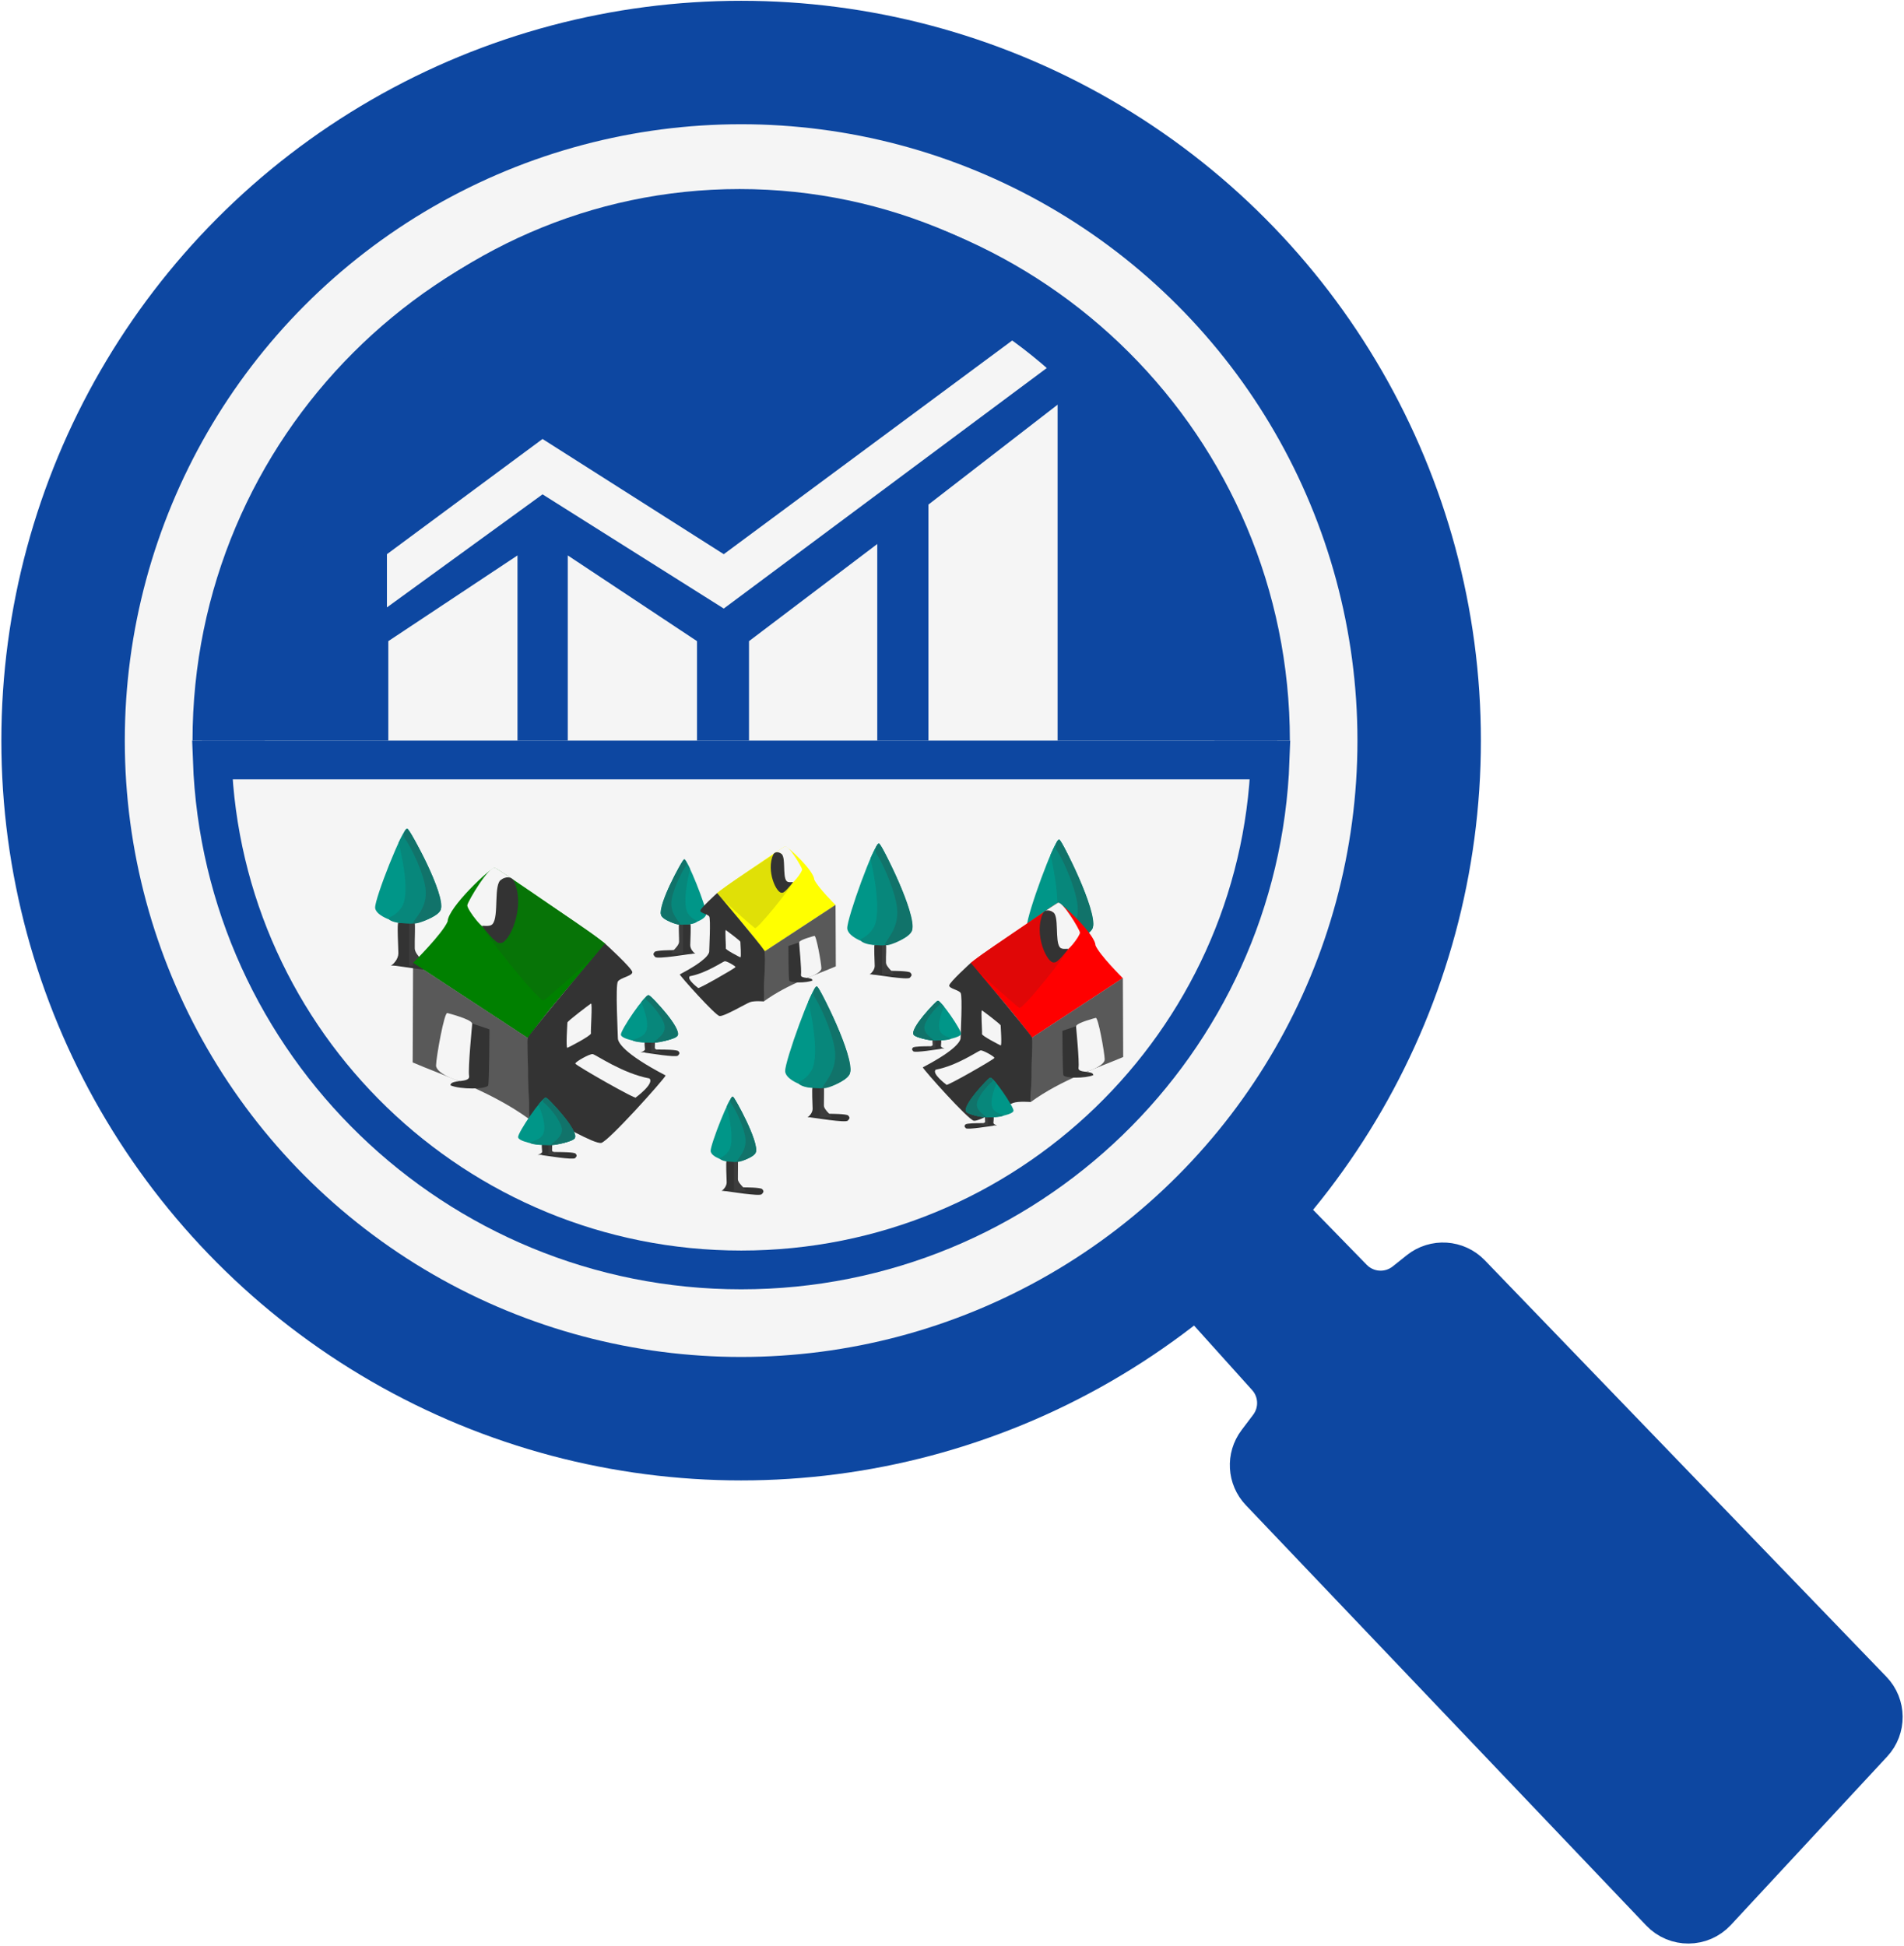 <svg width="363" height="371" viewBox="0 0 363 371" fill="none" xmlns="http://www.w3.org/2000/svg">
<path d="M257.927 243.704L241.519 226.873L224.327 243.498L241.465 262.538C243.831 265.167 244 269.105 241.868 271.927L239.653 274.859C237.473 277.744 237.704 281.783 240.198 284.402L316.53 364.536C319.465 367.618 324.392 367.586 327.287 364.467L357.081 332.365C359.747 329.493 359.704 325.039 356.984 322.218L280.425 242.825C277.781 240.083 273.485 239.802 270.507 242.177L267.817 244.323C264.851 246.688 260.575 246.421 257.927 243.704Z" fill="#0D47A1" stroke="#0D47A1" stroke-width="7.383"/>
<ellipse cx="141.296" cy="141.188" rx="129.271" ry="129.271" fill="#F5F5F5" stroke="#0D47A1" stroke-width="23.535"/>
<path d="M242.152 144.886C240.208 198.905 195.804 242.101 141.311 242.101C86.817 242.101 42.412 198.905 40.468 144.886L141.311 144.887L242.152 144.886Z" fill="#F5F5F5" stroke="#0D47A1" stroke-width="7.39"/>
<path d="M173.564 185.426C173.264 185.086 170.191 185.086 170.191 185.086C170.191 185.086 167.546 185.06 166.987 185.026C166.428 184.991 165.829 185.721 166.466 185.785C167.103 185.849 173.025 186.846 173.466 186.398C173.907 185.951 173.863 185.765 173.564 185.426Z" fill="#333333"/>
<path d="M170.391 185.718C170.119 185.835 165.514 185.802 165.805 185.718C166.096 185.634 166.766 184.874 166.766 184.147C166.766 183.419 166.564 180.09 166.766 180.09H168.828C169.046 180.09 168.828 182.676 168.828 183.53C168.828 184.383 170.663 185.601 170.391 185.718Z" fill="#333333"/>
<path d="M168.912 180.094C168.912 179.861 168.15 180.094 168.15 180.094V185.761H170.294C170.801 185.761 168.912 184.424 168.912 183.494V180.094Z" fill="#333333"/>
<path d="M168.912 180.094C168.912 179.861 168.15 180.094 168.15 180.094V185.761H170.294C170.801 185.761 168.912 184.424 168.912 183.494V180.094Z" fill="#F5F5F5" fill-opacity="0.05"/>
<path d="M161.532 176.964C161.455 175.092 166.733 160.523 167.577 160.809C168.421 161.096 174.275 174.986 173.935 176.964C173.595 178.941 169.529 180.09 169.036 180.09H166.431C165.866 180.09 161.61 178.836 161.532 176.964Z" fill="#009688"/>
<path d="M165.952 163.652C166.648 162.144 167.256 160.816 167.589 160.816C168.718 162.319 174.598 173.972 173.837 177.345C173.524 178.997 169.036 180.118 169.036 180.118C168.389 180.303 167.866 180.244 166.326 180.118C164.786 179.992 163.427 179.259 164.45 178.867C165.785 178.132 166.326 177.173 166.326 177.173C168.338 174.657 166.51 166.1 165.952 163.652Z" fill="#009688"/>
<path d="M165.952 163.652C166.648 162.144 167.256 160.816 167.589 160.816C168.718 162.319 174.598 173.972 173.837 177.345C173.524 178.997 169.036 180.118 169.036 180.118C168.389 180.303 167.866 180.244 166.326 180.118C164.786 179.992 163.427 179.259 164.45 178.867C165.785 178.132 166.326 177.173 166.326 177.173C168.338 174.657 166.51 166.1 165.952 163.652Z" fill="#333333" fill-opacity="0.15"/>
<path d="M167.163 162.893C166.533 162.054 167.29 160.706 167.594 160.83C168.154 161.058 174.742 174.196 173.914 177.248C173.75 178.75 168.102 181.045 168.737 179.88C169.372 178.714 171.68 176.407 170.915 172.378C170.151 168.349 167.764 163.693 167.163 162.893Z" fill="#009688"/>
<path d="M167.163 162.893C166.533 162.054 167.29 160.706 167.594 160.83C168.154 161.058 174.742 174.196 173.914 177.248C173.75 178.75 168.102 181.045 168.737 179.88C169.372 178.714 171.68 176.407 170.915 172.378C170.151 168.349 167.764 163.693 167.163 162.893Z" fill="#333333" fill-opacity="0.35"/>
<path d="M161.724 212.672C161.424 212.333 158.351 212.333 158.351 212.333C158.351 212.333 155.706 212.307 155.147 212.273C154.588 212.238 153.989 212.968 154.626 213.032C155.263 213.096 161.185 214.093 161.626 213.645C162.067 213.198 162.023 213.012 161.724 212.672Z" fill="#333333"/>
<path d="M158.551 212.964C158.279 213.082 153.675 213.048 153.965 212.964C154.256 212.881 154.926 212.121 154.926 211.393C154.926 210.666 154.724 207.336 154.926 207.336H156.988C157.206 207.336 156.988 209.923 156.988 210.776C156.988 211.629 158.823 212.847 158.551 212.964Z" fill="#333333"/>
<path d="M157.072 207.341C157.072 207.108 156.311 207.341 156.311 207.341V213.008H158.454C158.962 213.008 157.072 211.671 157.072 210.741V207.341Z" fill="#333333"/>
<path d="M157.072 207.341C157.072 207.108 156.311 207.341 156.311 207.341V213.008H158.454C158.962 213.008 157.072 211.671 157.072 210.741V207.341Z" fill="#F5F5F5" fill-opacity="0.05"/>
<path d="M149.692 204.211C149.615 202.338 154.894 187.769 155.737 188.056C156.581 188.343 162.435 202.233 162.095 204.211C161.755 206.188 157.69 207.337 157.196 207.337H154.591C154.026 207.337 149.77 206.083 149.692 204.211Z" fill="#009688"/>
<path d="M154.112 190.897C154.808 189.389 155.416 188.061 155.75 188.061C156.878 189.564 162.758 201.217 161.998 204.59C161.684 206.242 157.196 207.363 157.196 207.363C156.549 207.548 156.027 207.489 154.486 207.363C152.946 207.237 151.587 206.504 152.611 206.112C153.946 205.376 154.486 204.418 154.486 204.418C156.498 201.902 154.67 193.345 154.112 190.897Z" fill="#009688"/>
<path d="M154.112 190.897C154.808 189.389 155.416 188.061 155.75 188.061C156.878 189.564 162.758 201.217 161.998 204.59C161.684 206.242 157.196 207.363 157.196 207.363C156.549 207.548 156.027 207.489 154.486 207.363C152.946 207.237 151.587 206.504 152.611 206.112C153.946 205.376 154.486 204.418 154.486 204.418C156.498 201.902 154.67 193.345 154.112 190.897Z" fill="#333333" fill-opacity="0.15"/>
<path d="M155.325 190.14C154.695 189.301 155.451 187.953 155.755 188.077C156.315 188.305 162.904 201.442 162.075 204.494C161.911 205.996 156.263 208.292 156.898 207.126C157.533 205.961 159.841 203.653 159.076 199.624C158.312 195.595 155.925 190.94 155.325 190.14Z" fill="#009688"/>
<path d="M155.325 190.14C154.695 189.301 155.451 187.953 155.755 188.077C156.315 188.305 162.904 201.442 162.075 204.494C161.911 205.996 156.263 208.292 156.898 207.126C157.533 205.961 159.841 203.653 159.076 199.624C158.312 195.595 155.925 190.94 155.325 190.14Z" fill="#333333" fill-opacity="0.35"/>
<path d="M145.324 226.699C145.025 226.361 141.959 226.361 141.959 226.361C141.959 226.361 139.32 226.335 138.762 226.3C138.204 226.266 137.606 226.994 138.242 227.058C138.878 227.122 144.787 228.116 145.226 227.67C145.666 227.224 145.623 227.038 145.324 226.699Z" fill="#333333"/>
<path d="M142.158 226.99C141.887 227.107 137.292 227.073 137.583 226.99C137.873 226.906 138.541 226.148 138.541 225.422C138.541 224.696 138.34 221.374 138.541 221.374H140.598C140.816 221.374 140.598 223.955 140.598 224.806C140.598 225.657 142.429 226.873 142.158 226.99Z" fill="#333333"/>
<path d="M140.676 221.378C140.676 221.146 139.916 221.378 139.916 221.378V227.032H142.055C142.561 227.032 140.676 225.698 140.676 224.77V221.378Z" fill="#333333"/>
<path d="M140.676 221.378C140.676 221.146 139.916 221.378 139.916 221.378V227.032H142.055C142.561 227.032 140.676 225.698 140.676 224.77V221.378Z" fill="#F5F5F5" fill-opacity="0.05"/>
<path d="M135.485 219.419C135.431 218.219 139.113 208.874 139.702 209.057C140.29 209.241 144.374 218.151 144.136 219.419C143.899 220.688 141.064 221.425 140.72 221.425H138.902C138.508 221.425 135.539 220.62 135.485 219.419Z" fill="#009688"/>
<path d="M138.569 210.882C139.054 209.914 139.479 209.063 139.711 209.063C140.498 210.026 144.6 217.501 144.07 219.665C143.851 220.724 140.72 221.443 140.72 221.443C140.269 221.562 139.904 221.524 138.83 221.443C137.756 221.362 136.808 220.892 137.522 220.641C138.453 220.169 138.83 219.554 138.83 219.554C140.233 217.941 138.958 212.452 138.569 210.882Z" fill="#009688"/>
<path d="M138.569 210.882C139.054 209.914 139.479 209.063 139.711 209.063C140.498 210.026 144.6 217.501 144.07 219.665C143.851 220.724 140.72 221.443 140.72 221.443C140.269 221.562 139.904 221.524 138.83 221.443C137.756 221.362 136.808 220.892 137.522 220.641C138.453 220.169 138.83 219.554 138.83 219.554C140.233 217.941 138.958 212.452 138.569 210.882Z" fill="#333333" fill-opacity="0.15"/>
<path d="M139.414 210.395C138.975 209.857 139.502 208.992 139.714 209.071C140.105 209.218 144.701 217.644 144.123 219.602C144.008 220.565 140.069 222.038 140.512 221.29C140.955 220.542 142.564 219.063 142.031 216.478C141.498 213.894 139.833 210.908 139.414 210.395Z" fill="#009688"/>
<path d="M139.414 210.395C138.975 209.857 139.502 208.992 139.714 209.071C140.105 209.218 144.701 217.644 144.123 219.602C144.008 220.565 140.069 222.038 140.512 221.29C140.955 220.542 142.564 219.063 142.031 216.478C141.498 213.894 139.833 210.908 139.414 210.395Z" fill="#333333" fill-opacity="0.35"/>
<path d="M124.813 181.474C125.112 181.136 128.178 181.136 128.178 181.136C128.178 181.136 130.817 181.11 131.375 181.075C131.932 181.041 132.53 181.769 131.895 181.833C131.259 181.897 125.35 182.891 124.91 182.445C124.471 181.999 124.514 181.813 124.813 181.474Z" fill="#333333"/>
<path d="M127.979 181.766C128.25 181.883 132.844 181.849 132.554 181.766C132.264 181.682 131.596 180.924 131.596 180.198C131.596 179.472 131.797 176.15 131.596 176.15H129.539C129.32 176.15 129.539 178.731 129.539 179.582C129.539 180.433 127.707 181.649 127.979 181.766Z" fill="#333333"/>
<path d="M129.461 176.154C129.461 175.922 130.221 176.154 130.221 176.154V181.808H128.082C127.576 181.808 129.461 180.474 129.461 179.546V176.154Z" fill="#333333"/>
<path d="M129.461 176.154C129.461 175.922 130.221 176.154 130.221 176.154V181.808H128.082C127.576 181.808 129.461 180.474 129.461 179.546V176.154Z" fill="#F5F5F5" fill-opacity="0.05"/>
<path d="M134.652 174.195C134.706 172.994 131.023 163.649 130.435 163.833C129.847 164.017 125.763 172.927 126 174.195C126.237 175.464 129.073 176.201 129.417 176.201H131.235C131.629 176.201 134.598 175.396 134.652 174.195Z" fill="#009688"/>
<path d="M131.568 165.657C131.082 164.689 130.658 163.838 130.426 163.838C129.639 164.802 125.537 172.276 126.067 174.44C126.286 175.499 129.416 176.218 129.416 176.218C129.868 176.337 130.232 176.299 131.307 176.218C132.381 176.138 133.329 175.667 132.615 175.416C131.684 174.944 131.307 174.329 131.307 174.329C129.903 172.716 131.178 167.227 131.568 165.657Z" fill="#009688"/>
<path d="M131.568 165.657C131.082 164.689 130.658 163.838 130.426 163.838C129.639 164.802 125.537 172.276 126.067 174.44C126.286 175.499 129.416 176.218 129.416 176.218C129.868 176.337 130.232 176.299 131.307 176.218C132.381 176.138 133.329 175.667 132.615 175.416C131.684 174.944 131.307 174.329 131.307 174.329C129.903 172.716 131.178 167.227 131.568 165.657Z" fill="#333333" fill-opacity="0.15"/>
<path d="M130.723 165.171C131.162 164.632 130.635 163.768 130.423 163.847C130.032 163.993 125.436 172.42 126.014 174.378C126.128 175.341 130.068 176.814 129.625 176.066C129.182 175.318 127.572 173.838 128.106 171.254C128.639 168.67 130.304 165.683 130.723 165.171Z" fill="#009688"/>
<path d="M130.723 165.171C131.162 164.632 130.635 163.768 130.423 163.847C130.032 163.993 125.436 172.42 126.014 174.378C126.128 175.341 130.068 176.814 129.625 176.066C129.182 175.318 127.572 173.838 128.106 171.254C128.639 168.67 130.304 165.683 130.723 165.171Z" fill="#333333" fill-opacity="0.35"/>
<path d="M155.225 167.648C155.187 166.002 150.122 161.256 149.685 161.345C149.249 161.435 136.808 170.087 136.691 170.256C136.573 170.424 143.054 177.427 145.78 181.376L159.287 172.518C159.287 172.518 155.833 169.1 155.225 167.648Z" fill="#FFFF00"/>
<path d="M143.923 176.935C144.383 177.254 151.219 168.733 151.034 168.31C150.85 167.886 149.738 168.31 149.673 167.553C149.195 166.437 149.896 163.025 148.75 162.709C148.286 162.581 147.554 162.862 147.554 162.862C147.554 162.862 136.889 169.761 136.811 170.277C136.732 170.793 143.463 176.616 143.923 176.935Z" fill="#FFFF00"/>
<path d="M143.923 176.935C144.383 177.254 151.219 168.733 151.034 168.31C150.85 167.886 149.738 168.31 149.673 167.553C149.195 166.437 149.896 163.025 148.75 162.709C148.286 162.581 147.554 162.862 147.554 162.862C147.554 162.862 136.889 169.761 136.811 170.277C136.732 170.793 143.463 176.616 143.923 176.935Z" fill="#333333" fill-opacity="0.15"/>
<path d="M136.727 170.251C136.727 170.251 144.532 179.435 145.821 181.335C145.925 181.394 145.624 190.914 145.624 190.914C145.624 190.914 143.83 190.753 143.009 191.047C142.188 191.34 138.004 193.85 137.168 193.691C136.331 193.532 129.749 186.186 129.597 185.762C134.547 183.183 135.212 181.849 135.212 181.394C135.212 180.938 135.519 175.163 135.212 174.711C134.906 174.258 133.535 174.074 133.515 173.626C133.496 173.178 136.727 170.251 136.727 170.251Z" fill="#333333"/>
<path d="M145.815 181.352L159.296 172.513L159.344 184.227C155.747 185.771 150.198 187.567 145.607 190.915L145.815 181.352Z" fill="#333333" fill-opacity="0.75"/>
<path d="M145.815 181.352L159.296 172.513L159.344 184.227C155.747 185.771 150.198 187.567 145.607 190.915L145.815 181.352Z" fill="#333333" fill-opacity="0.2"/>
<path d="M148.947 162.83C148.694 162.381 147.961 162.77 147.871 162.504C148.243 162.244 148.964 161.759 149.618 161.352C150.272 160.945 152.869 165.275 152.921 165.75C152.973 166.225 150.786 169.132 150.508 168.349C148.712 168.045 149.876 163.676 148.947 162.83Z" fill="#F5F5F5"/>
<path d="M152.374 179.607C152.564 179.112 155.259 178.423 155.259 178.423C155.619 178.214 156.576 183.584 156.598 184.579C156.619 185.573 153.702 186.666 152.563 186.666C152.802 185.334 152.184 180.103 152.374 179.607Z" fill="#F5F5F5"/>
<path d="M138.383 177.309C138.582 177.436 141.151 179.368 141.151 179.537C141.151 179.706 141.359 182.588 141.151 182.507C140.943 182.426 138.327 181.071 138.383 180.812C138.438 180.553 138.183 177.182 138.383 177.309Z" fill="#F5F5F5"/>
<path d="M138.181 183.25C138.538 183.204 140.236 184.16 140.223 184.363C140.209 184.567 132.817 188.778 133.098 188.338C133.098 188.338 130.872 186.703 131.508 186.112C134.689 185.521 137.824 183.295 138.181 183.25Z" fill="#F5F5F5"/>
<path d="M148.887 162.723C148.423 162.379 147.776 162.344 147.451 162.852C145.959 166.037 148.118 170.478 149.1 170.182C149.53 170.345 150.98 168.449 151.153 168.235C151.327 168.021 150.332 168.383 149.955 167.963C149.151 167.068 149.891 163.145 148.887 162.723Z" fill="#333333"/>
<path d="M150.312 180.341L152.337 179.662C152.337 179.662 152.854 184.957 152.708 185.828C152.561 186.698 154.9 186.173 154.9 186.923C153.754 187.423 150.656 187.411 150.463 186.923C150.334 186.595 150.312 180.341 150.312 180.341Z" fill="#333333"/>
<path d="M85.813 183.606C85.379 183.114 80.927 183.114 80.927 183.114C80.927 183.114 77.094 183.077 76.285 183.027C75.475 182.977 74.607 184.034 75.53 184.127C76.453 184.22 85.032 185.663 85.671 185.015C86.31 184.367 86.247 184.098 85.813 183.606Z" fill="#333333"/>
<path d="M81.203 184.028C80.809 184.198 74.138 184.149 74.559 184.028C74.98 183.907 75.951 182.805 75.951 181.751C75.951 180.697 75.659 175.874 75.951 175.874H78.938C79.255 175.874 78.938 179.621 78.938 180.857C78.938 182.093 81.597 183.858 81.203 184.028Z" fill="#333333"/>
<path d="M79.072 175.879C79.072 175.542 77.969 175.879 77.969 175.879V184.089H81.074C81.81 184.089 79.072 182.153 79.072 180.805V175.879Z" fill="#333333"/>
<path d="M79.072 175.879C79.072 175.542 77.969 175.879 77.969 175.879V184.089H81.074C81.81 184.089 79.072 182.153 79.072 180.805V175.879Z" fill="#F5F5F5" fill-opacity="0.05"/>
<path d="M71.521 173.036C71.443 171.293 76.79 157.723 77.644 157.99C78.499 158.257 84.428 171.194 84.084 173.036C83.74 174.878 79.622 175.949 79.122 175.949H76.483C75.911 175.949 71.6 174.78 71.521 173.036Z" fill="#009688"/>
<path d="M75.999 160.636C76.704 159.232 77.32 157.995 77.658 157.995C78.801 159.395 84.757 170.248 83.986 173.39C83.669 174.928 79.123 175.972 79.123 175.972C78.468 176.144 77.939 176.089 76.379 175.972C74.818 175.855 73.442 175.172 74.478 174.807C75.831 174.122 76.379 173.229 76.379 173.229C78.416 170.886 76.565 162.916 75.999 160.636Z" fill="#009688"/>
<path d="M75.999 160.636C76.704 159.232 77.32 157.995 77.658 157.995C78.801 159.395 84.757 170.248 83.986 173.39C83.669 174.928 79.123 175.972 79.123 175.972C78.468 176.144 77.939 176.089 76.379 175.972C74.818 175.855 73.442 175.172 74.478 174.807C75.831 174.122 76.379 173.229 76.379 173.229C78.416 170.886 76.565 162.916 75.999 160.636Z" fill="#333333" fill-opacity="0.15"/>
<path d="M77.224 159.931C76.586 159.15 77.352 157.894 77.66 158.01C78.227 158.222 84.901 170.458 84.062 173.301C83.895 174.7 78.175 176.838 78.818 175.752C79.461 174.666 81.799 172.517 81.024 168.765C80.25 165.012 77.832 160.676 77.224 159.931Z" fill="#009688"/>
<path d="M77.224 159.931C76.586 159.15 77.352 157.894 77.66 158.01C78.227 158.222 84.901 170.458 84.062 173.301C83.895 174.7 78.175 176.838 78.818 175.752C79.461 174.666 81.799 172.517 81.024 168.765C80.25 165.012 77.832 160.676 77.224 159.931Z" fill="#333333" fill-opacity="0.35"/>
<path d="M85.343 175.66C85.406 172.992 93.618 165.297 94.326 165.442C95.033 165.587 115.203 179.616 115.394 179.889C115.585 180.161 105.077 191.515 100.657 197.918L78.758 183.556C78.758 183.556 84.358 178.014 85.343 175.66Z" fill="#008000"/>
<path d="M103.681 190.717C102.935 191.234 91.851 177.42 92.15 176.733C92.45 176.046 94.253 176.733 94.358 175.506C95.133 173.697 93.996 168.164 95.854 167.652C96.606 167.445 97.793 167.901 97.793 167.901C97.793 167.901 115.085 179.085 115.212 179.922C115.339 180.76 104.427 190.2 103.681 190.717Z" fill="#008000"/>
<path d="M103.681 190.717C102.935 191.234 91.851 177.42 92.15 176.733C92.45 176.046 94.253 176.733 94.358 175.506C95.133 173.697 93.996 168.164 95.854 167.652C96.606 167.445 97.793 167.901 97.793 167.901C97.793 167.901 115.085 179.085 115.212 179.922C115.339 180.76 104.427 190.2 103.681 190.717Z" fill="#333333" fill-opacity="0.15"/>
<path d="M115.344 179.879C115.344 179.879 102.69 194.768 100.6 197.849C100.43 197.945 100.919 213.379 100.919 213.379C100.919 213.379 103.828 213.119 105.159 213.595C106.49 214.071 113.273 218.141 114.63 217.883C115.986 217.624 126.657 205.714 126.903 205.027C118.878 200.845 117.8 198.684 117.8 197.945C117.8 197.206 117.303 187.843 117.8 187.11C118.297 186.376 120.519 186.077 120.551 185.35C120.583 184.624 115.344 179.879 115.344 179.879Z" fill="#333333"/>
<path d="M100.612 197.878L78.756 183.548L78.678 202.54C84.51 205.043 93.505 207.954 100.95 213.383L100.612 197.878Z" fill="#333333" fill-opacity="0.75"/>
<path d="M100.612 197.878L78.756 183.548L78.678 202.54C84.51 205.043 93.505 207.954 100.95 213.383L100.612 197.878Z" fill="#333333" fill-opacity="0.2"/>
<path d="M95.537 167.848C95.948 167.12 97.135 167.751 97.281 167.319C96.678 166.897 95.51 166.112 94.45 165.452C93.389 164.791 89.178 171.813 89.094 172.583C89.01 173.353 92.555 178.066 93.007 176.796C95.918 176.304 94.032 169.219 95.537 167.848Z" fill="#F5F5F5"/>
<path d="M89.981 195.05C89.673 194.247 85.303 193.13 85.303 193.13C84.719 192.79 83.168 201.498 83.133 203.11C83.098 204.722 87.827 206.495 89.675 206.495C89.286 204.334 90.288 195.853 89.981 195.05Z" fill="#F5F5F5"/>
<path d="M112.665 191.323C112.343 191.529 108.177 194.662 108.177 194.936C108.177 195.21 107.84 199.883 108.177 199.751C108.514 199.619 112.755 197.422 112.665 197.003C112.576 196.583 112.988 191.118 112.665 191.323Z" fill="#F5F5F5"/>
<path d="M112.993 200.955C112.414 200.881 109.66 202.43 109.682 202.761C109.704 203.091 121.689 209.919 121.233 209.206C121.233 209.206 124.842 206.554 123.811 205.596C118.654 204.638 113.572 201.029 112.993 200.955Z" fill="#F5F5F5"/>
<path d="M95.628 167.671C96.38 167.115 97.428 167.058 97.956 167.881C100.375 173.046 96.875 180.245 95.282 179.765C94.586 180.029 92.234 176.956 91.953 176.609C91.672 176.262 93.285 176.849 93.897 176.168C95.199 174.717 94.001 168.357 95.628 167.671Z" fill="#333333"/>
<path d="M93.317 196.236L90.034 195.135C90.034 195.135 89.195 203.721 89.433 205.132C89.671 206.544 85.878 205.692 85.878 206.908C87.737 207.719 92.76 207.7 93.072 206.908C93.282 206.377 93.317 196.236 93.317 196.236Z" fill="#333333"/>
<path d="M109.736 219.93C109.473 219.632 106.781 219.632 106.781 219.632C106.781 219.632 104.464 219.61 103.974 219.579C103.485 219.549 102.96 220.189 103.518 220.245C104.076 220.301 109.264 221.174 109.65 220.782C110.036 220.39 109.998 220.227 109.736 219.93Z" fill="#333333"/>
<path d="M106.542 220.139C106.304 220.18 102.27 220.168 102.524 220.139C102.779 220.109 103.366 219.839 103.366 219.58C103.366 219.321 103.189 218.137 103.366 218.137H105.172C105.364 218.137 105.172 219.057 105.172 219.36C105.172 219.664 106.78 220.097 106.542 220.139Z" fill="#333333"/>
<path d="M105.242 218.14C105.242 218.057 104.575 218.14 104.575 218.14V220.155H106.453C106.898 220.155 105.242 219.68 105.242 219.349V218.14Z" fill="#333333"/>
<path d="M105.242 218.14C105.242 218.057 104.575 218.14 104.575 218.14V220.155H106.453C106.898 220.155 105.242 219.68 105.242 219.349V218.14Z" fill="#F5F5F5" fill-opacity="0.05"/>
<path d="M98.777 216.791C98.709 215.918 103.334 209.125 104.073 209.259C104.812 209.393 109.94 215.869 109.642 216.791C109.345 217.713 105.783 218.249 105.351 218.249H103.068C102.574 218.249 98.845 217.664 98.777 216.791Z" fill="#009688"/>
<path d="M102.647 210.585C103.257 209.882 103.79 209.262 104.082 209.262C105.07 209.963 110.222 215.397 109.556 216.969C109.281 217.739 105.349 218.262 105.349 218.262C104.783 218.348 104.325 218.321 102.975 218.262C101.626 218.203 100.435 217.862 101.332 217.679C102.502 217.336 102.975 216.889 102.975 216.889C104.738 215.716 103.136 211.726 102.647 210.585Z" fill="#009688"/>
<path d="M102.647 210.585C103.257 209.882 103.79 209.262 104.082 209.262C105.07 209.963 110.222 215.397 109.556 216.969C109.281 217.739 105.349 218.262 105.349 218.262C104.783 218.348 104.325 218.321 102.975 218.262C101.626 218.203 100.435 217.862 101.332 217.679C102.502 217.336 102.975 216.889 102.975 216.889C104.738 215.716 103.136 211.726 102.647 210.585Z" fill="#333333" fill-opacity="0.15"/>
<path d="M103.706 210.23C103.155 209.839 103.817 209.211 104.083 209.268C104.574 209.375 110.346 215.5 109.62 216.923C109.476 217.624 104.529 218.694 105.085 218.15C105.641 217.607 107.663 216.531 106.993 214.653C106.324 212.774 104.232 210.603 103.706 210.23Z" fill="#009688"/>
<path d="M103.706 210.23C103.155 209.839 103.817 209.211 104.083 209.268C104.574 209.375 110.346 215.5 109.62 216.923C109.476 217.624 104.529 218.694 105.085 218.15C105.641 217.607 107.663 216.531 106.993 214.653C106.324 212.774 104.232 210.603 103.706 210.23Z" fill="#333333" fill-opacity="0.35"/>
<path d="M129.332 200.394C129.069 200.096 126.377 200.096 126.377 200.096C126.377 200.096 124.06 200.074 123.57 200.043C123.08 200.013 122.556 200.653 123.114 200.709C123.672 200.765 128.86 201.638 129.246 201.246C129.632 200.854 129.594 200.691 129.332 200.394Z" fill="#333333"/>
<path d="M126.137 200.603C125.899 200.645 121.865 200.633 122.12 200.603C122.375 200.573 122.962 200.303 122.962 200.044C122.962 199.785 122.785 198.601 122.962 198.601H124.768C124.959 198.601 124.768 199.521 124.768 199.824C124.768 200.128 126.375 200.561 126.137 200.603Z" fill="#333333"/>
<path d="M124.837 198.604C124.837 198.521 124.17 198.604 124.17 198.604V200.619H126.048C126.492 200.619 124.837 200.144 124.837 199.813V198.604Z" fill="#333333"/>
<path d="M124.837 198.604C124.837 198.521 124.17 198.604 124.17 198.604V200.619H126.048C126.492 200.619 124.837 200.144 124.837 199.813V198.604Z" fill="#F5F5F5" fill-opacity="0.05"/>
<path d="M118.372 197.254C118.304 196.382 122.928 189.589 123.668 189.722C124.407 189.856 129.535 196.332 129.237 197.254C128.939 198.177 125.378 198.712 124.946 198.712H122.663C122.169 198.712 118.44 198.127 118.372 197.254Z" fill="#009688"/>
<path d="M122.242 191.048C122.852 190.345 123.385 189.726 123.677 189.726C124.665 190.427 129.816 195.86 129.15 197.433C128.876 198.203 124.944 198.726 124.944 198.726C124.377 198.812 123.919 198.784 122.57 198.726C121.221 198.667 120.03 198.325 120.927 198.142C122.096 197.799 122.57 197.352 122.57 197.352C124.332 196.18 122.731 192.19 122.242 191.048Z" fill="#009688"/>
<path d="M122.242 191.048C122.852 190.345 123.385 189.726 123.677 189.726C124.665 190.427 129.816 195.86 129.15 197.433C128.876 198.203 124.944 198.726 124.944 198.726C124.377 198.812 123.919 198.784 122.57 198.726C121.221 198.667 120.03 198.325 120.927 198.142C122.096 197.799 122.57 197.352 122.57 197.352C124.332 196.18 122.731 192.19 122.242 191.048Z" fill="#333333" fill-opacity="0.15"/>
<path d="M123.301 190.694C122.749 190.303 123.412 189.674 123.678 189.732C124.169 189.838 129.941 195.964 129.215 197.387C129.071 198.087 124.123 199.158 124.68 198.614C125.236 198.07 127.258 196.995 126.588 195.116C125.919 193.237 123.827 191.067 123.301 190.694Z" fill="#009688"/>
<path d="M123.301 190.694C122.749 190.303 123.412 189.674 123.678 189.732C124.169 189.838 129.941 195.964 129.215 197.387C129.071 198.087 124.123 199.158 124.68 198.614C125.236 198.07 127.258 196.995 126.588 195.116C125.919 193.237 123.827 191.067 123.301 190.694Z" fill="#333333" fill-opacity="0.35"/>
<path d="M208.023 185.048C207.719 184.704 204.599 184.704 204.599 184.704C204.599 184.704 201.915 184.677 201.347 184.642C200.78 184.607 200.172 185.348 200.818 185.413C201.465 185.479 207.476 186.49 207.924 186.036C208.371 185.582 208.327 185.393 208.023 185.048Z" fill="#333333"/>
<path d="M204.788 185.344C204.513 185.463 199.838 185.429 200.134 185.344C200.429 185.259 201.109 184.488 201.109 183.749C201.109 183.011 200.904 179.631 201.109 179.631H203.201C203.423 179.631 203.201 182.257 203.201 183.123C203.201 183.989 205.064 185.225 204.788 185.344Z" fill="#333333"/>
<path d="M203.296 179.634C203.296 179.398 202.523 179.634 202.523 179.634V185.387H204.699C205.214 185.387 203.296 184.03 203.296 183.086V179.634Z" fill="#333333"/>
<path d="M203.296 179.634C203.296 179.398 202.523 179.634 202.523 179.634V185.387H204.699C205.214 185.387 203.296 184.03 203.296 183.086V179.634Z" fill="#F5F5F5" fill-opacity="0.05"/>
<path d="M195.803 176.458C195.724 174.558 201.082 159.769 201.939 160.06C202.795 160.351 208.737 174.45 208.392 176.458C208.047 178.465 203.921 179.632 203.42 179.632H200.775C200.202 179.632 195.881 178.358 195.803 176.458Z" fill="#009688"/>
<path d="M200.285 162.945C200.991 161.414 201.609 160.066 201.947 160.066C203.092 161.592 209.061 173.421 208.289 176.844C207.971 178.521 203.415 179.659 203.415 179.659C202.759 179.847 202.228 179.787 200.665 179.659C199.101 179.531 197.721 178.787 198.76 178.389C200.116 177.643 200.665 176.669 200.665 176.669C202.706 174.116 200.851 165.43 200.285 162.945Z" fill="#009688"/>
<path d="M200.285 162.945C200.991 161.414 201.609 160.066 201.947 160.066C203.092 161.592 209.061 173.421 208.289 176.844C207.971 178.521 203.415 179.659 203.415 179.659C202.759 179.847 202.228 179.787 200.665 179.659C199.101 179.531 197.721 178.787 198.76 178.389C200.116 177.643 200.665 176.669 200.665 176.669C202.706 174.116 200.851 165.43 200.285 162.945Z" fill="#333333" fill-opacity="0.15"/>
<path d="M201.518 162.176C200.878 161.324 201.646 159.956 201.954 160.082C202.523 160.313 209.211 173.649 208.37 176.747C208.203 178.271 202.47 180.602 203.115 179.418C203.76 178.235 206.102 175.893 205.326 171.803C204.55 167.713 202.127 162.988 201.518 162.176Z" fill="#009688"/>
<path d="M201.518 162.176C200.878 161.324 201.646 159.956 201.954 160.082C202.523 160.313 209.211 173.649 208.37 176.747C208.203 178.271 202.47 180.602 203.115 179.418C203.76 178.235 206.102 175.893 205.326 171.803C204.55 167.713 202.127 162.988 201.518 162.176Z" fill="#333333" fill-opacity="0.35"/>
<path d="M208.848 180.215C208.799 178.102 202.295 172.007 201.734 172.122C201.174 172.237 185.199 183.348 185.048 183.564C184.897 183.78 193.219 192.773 196.719 197.844L214.064 186.469C214.064 186.469 209.629 182.079 208.848 180.215Z" fill="#FF0000"/>
<path d="M194.332 192.143C194.922 192.553 203.701 181.611 203.464 181.067C203.227 180.523 201.799 181.067 201.715 180.096C201.101 178.663 202.002 174.28 200.531 173.875C199.935 173.711 198.995 174.072 198.995 174.072C198.995 174.072 185.299 182.93 185.199 183.593C185.098 184.256 193.741 191.734 194.332 192.143Z" fill="#FF0000"/>
<path d="M194.332 192.143C194.922 192.553 203.701 181.611 203.464 181.067C203.227 180.523 201.799 181.067 201.715 180.096C201.101 178.663 202.002 174.28 200.531 173.875C199.935 173.711 198.995 174.072 198.995 174.072C198.995 174.072 185.299 182.93 185.199 183.593C185.098 184.256 193.741 191.734 194.332 192.143Z" fill="#333333" fill-opacity="0.15"/>
<path d="M185.086 183.559C185.086 183.559 195.109 195.351 196.764 197.792C196.898 197.867 196.511 210.092 196.511 210.092C196.511 210.092 194.207 209.886 193.153 210.263C192.099 210.64 186.726 213.863 185.652 213.659C184.578 213.454 176.126 204.021 175.931 203.477C182.287 200.164 183.141 198.452 183.141 197.867C183.141 197.282 183.535 189.867 183.141 189.286C182.747 188.705 180.987 188.467 180.962 187.892C180.937 187.317 185.086 183.559 185.086 183.559Z" fill="#333333"/>
<path d="M196.76 197.815L214.071 186.466L214.133 201.508C209.514 203.491 202.389 205.796 196.493 210.096L196.76 197.815Z" fill="#333333" fill-opacity="0.75"/>
<path d="M196.76 197.815L214.071 186.466L214.133 201.508C209.514 203.491 202.389 205.796 196.493 210.096L196.76 197.815Z" fill="#333333" fill-opacity="0.2"/>
<path d="M200.788 174.03C200.463 173.453 199.522 173.953 199.407 173.611C199.884 173.277 200.809 172.654 201.649 172.132C202.489 171.609 205.824 177.17 205.891 177.78C205.957 178.389 203.149 182.122 202.792 181.117C200.486 180.727 201.98 175.116 200.788 174.03Z" fill="#F5F5F5"/>
<path d="M205.189 195.574C205.432 194.938 208.893 194.053 208.893 194.053C209.356 193.785 210.585 200.681 210.612 201.958C210.64 203.235 206.894 204.639 205.431 204.639C205.739 202.928 204.945 196.21 205.189 195.574Z" fill="#F5F5F5"/>
<path d="M187.222 192.623C187.477 192.785 190.776 195.267 190.776 195.484C190.776 195.701 191.043 199.402 190.776 199.298C190.509 199.193 187.151 197.453 187.222 197.121C187.293 196.789 186.966 192.46 187.222 192.623Z" fill="#F5F5F5"/>
<path d="M186.962 200.251C187.421 200.193 189.602 201.42 189.584 201.682C189.567 201.943 180.075 207.351 180.436 206.786C180.436 206.786 177.577 204.685 178.394 203.927C182.478 203.168 186.504 200.31 186.962 200.251Z" fill="#F5F5F5"/>
<path d="M200.714 173.891C200.119 173.45 199.288 173.405 198.87 174.057C196.955 178.148 199.727 183.85 200.988 183.47C201.54 183.679 203.402 181.245 203.625 180.97C203.848 180.695 202.569 181.16 202.085 180.62C201.054 179.471 202.003 174.434 200.714 173.891Z" fill="#333333"/>
<path d="M202.545 196.515L205.145 195.643C205.145 195.643 205.809 202.443 205.621 203.561C205.432 204.679 208.436 204.004 208.437 204.967C206.964 205.61 202.986 205.595 202.739 204.967C202.573 204.547 202.545 196.515 202.545 196.515Z" fill="#333333"/>
<path d="M184.062 214.37C184.282 214.121 186.534 214.121 186.534 214.121C186.534 214.121 188.472 214.102 188.882 214.077C189.291 214.051 189.73 214.586 189.263 214.633C188.797 214.68 184.457 215.41 184.134 215.083C183.811 214.755 183.843 214.619 184.062 214.37Z" fill="#333333"/>
<path d="M186.737 214.544C186.936 214.579 190.311 214.569 190.098 214.544C189.885 214.519 189.394 214.293 189.394 214.077C189.394 213.86 189.541 212.87 189.394 212.87H187.883C187.723 212.87 187.883 213.639 187.883 213.893C187.883 214.147 186.538 214.509 186.737 214.544Z" fill="#333333"/>
<path d="M187.817 212.872C187.817 212.802 188.376 212.872 188.376 212.872V214.56H186.803C186.431 214.56 187.817 214.162 187.817 213.885V212.872Z" fill="#333333"/>
<path d="M187.817 212.872C187.817 212.802 188.376 212.872 188.376 212.872V214.56H186.803C186.431 214.56 187.817 214.162 187.817 213.885V212.872Z" fill="#F5F5F5" fill-opacity="0.05"/>
<path d="M193.229 211.744C193.286 211.014 189.417 205.332 188.799 205.444C188.181 205.556 183.891 210.973 184.14 211.744C184.389 212.516 187.368 212.964 187.73 212.964H189.639C190.053 212.964 193.172 212.475 193.229 211.744Z" fill="#009688"/>
<path d="M189.989 206.553C189.479 205.965 189.033 205.447 188.789 205.447C187.962 206.033 183.653 210.578 184.21 211.893C184.44 212.537 187.729 212.975 187.729 212.975C188.203 213.047 188.586 213.024 189.714 212.975C190.843 212.926 191.839 212.64 191.089 212.487C190.111 212.2 189.714 211.826 189.714 211.826C188.24 210.845 189.58 207.508 189.989 206.553Z" fill="#009688"/>
<path d="M189.989 206.553C189.479 205.965 189.033 205.447 188.789 205.447C187.962 206.033 183.653 210.578 184.21 211.893C184.44 212.537 187.729 212.975 187.729 212.975C188.203 213.047 188.586 213.024 189.714 212.975C190.843 212.926 191.839 212.64 191.089 212.487C190.111 212.2 189.714 211.826 189.714 211.826C188.24 210.845 189.58 207.508 189.989 206.553Z" fill="#333333" fill-opacity="0.15"/>
<path d="M189.098 206.257C189.56 205.93 189.005 205.404 188.783 205.452C188.372 205.541 183.544 210.665 184.151 211.856C184.272 212.441 188.41 213.337 187.945 212.882C187.479 212.427 185.788 211.528 186.349 209.956C186.909 208.385 188.658 206.569 189.098 206.257Z" fill="#009688"/>
<path d="M189.098 206.257C189.56 205.93 189.005 205.404 188.783 205.452C188.372 205.541 183.544 210.665 184.151 211.856C184.272 212.441 188.41 213.337 187.945 212.882C187.479 212.427 185.788 211.528 186.349 209.956C186.909 208.385 188.658 206.569 189.098 206.257Z" fill="#333333" fill-opacity="0.35"/>
<path d="M174.057 199.712C174.276 199.464 176.528 199.464 176.528 199.464C176.528 199.464 178.466 199.445 178.876 199.419C179.285 199.394 179.725 199.929 179.258 199.976C178.791 200.023 174.451 200.753 174.128 200.425C173.805 200.097 173.837 199.961 174.057 199.712Z" fill="#333333"/>
<path d="M176.731 199.888C176.931 199.923 180.305 199.913 180.092 199.888C179.879 199.863 179.388 199.637 179.388 199.421C179.388 199.204 179.536 198.214 179.388 198.214H177.877C177.717 198.214 177.877 198.983 177.877 199.237C177.877 199.491 176.532 199.853 176.731 199.888Z" fill="#333333"/>
<path d="M177.811 198.215C177.811 198.146 178.37 198.215 178.37 198.215V199.903H176.797C176.425 199.903 177.811 199.505 177.811 199.228V198.215Z" fill="#333333"/>
<path d="M177.811 198.215C177.811 198.146 178.37 198.215 178.37 198.215V199.903H176.797C176.425 199.903 177.811 199.505 177.811 199.228V198.215Z" fill="#F5F5F5" fill-opacity="0.05"/>
<path d="M183.223 197.087C183.28 196.357 179.411 190.674 178.793 190.786C178.175 190.898 173.885 196.316 174.134 197.087C174.383 197.858 177.363 198.306 177.724 198.306H179.633C180.047 198.306 183.166 197.817 183.223 197.087Z" fill="#009688"/>
<path d="M179.983 191.896C179.473 191.307 179.027 190.79 178.783 190.79C177.956 191.376 173.647 195.921 174.204 197.236C174.434 197.88 177.723 198.318 177.723 198.318C178.197 198.39 178.58 198.367 179.708 198.318C180.837 198.269 181.833 197.983 181.083 197.83C180.105 197.543 179.708 197.169 179.708 197.169C178.234 196.188 179.574 192.85 179.983 191.896Z" fill="#009688"/>
<path d="M179.983 191.896C179.473 191.307 179.027 190.79 178.783 190.79C177.956 191.376 173.647 195.921 174.204 197.236C174.434 197.88 177.723 198.318 177.723 198.318C178.197 198.39 178.58 198.367 179.708 198.318C180.837 198.269 181.833 197.983 181.083 197.83C180.105 197.543 179.708 197.169 179.708 197.169C178.234 196.188 179.574 192.85 179.983 191.896Z" fill="#333333" fill-opacity="0.15"/>
<path d="M179.092 191.6C179.554 191.272 179 190.747 178.777 190.795C178.366 190.884 173.538 196.008 174.145 197.198C174.266 197.784 178.404 198.679 177.939 198.225C177.474 197.77 175.783 196.87 176.343 195.299C176.903 193.727 178.652 191.911 179.092 191.6Z" fill="#009688"/>
<path d="M179.092 191.6C179.554 191.272 179 190.747 178.777 190.795C178.366 190.884 173.538 196.008 174.145 197.198C174.266 197.784 178.404 198.679 177.939 198.225C177.474 197.77 175.783 196.87 176.343 195.299C176.903 193.727 178.652 191.911 179.092 191.6Z" fill="#333333" fill-opacity="0.35"/>
<path d="M141.311 36.586C199.083 36.586 245.916 83.419 245.916 141.191H201.634V77.147L177.008 96.193V141.191H167.253V103.707L142.799 122.227V141.191H132.886V122.227L108.246 105.886V141.191H98.66V105.886L74.033 122.227V141.191H36.706C36.706 83.419 83.539 36.586 141.311 36.586Z" fill="#0D47A1"/>
<path d="M103.435 94.244L73.769 115.795L73.769 105.652L103.435 83.688L137.987 105.652L201.522 58.583V68.708L137.987 116.015L103.435 94.244Z" fill="#F5F5F5"/>
<path d="M237.505 141.19C237.505 86.427 194.296 42.033 140.996 42.033C87.696 42.033 44.487 86.427 44.487 141.19" stroke="#0D47A1" stroke-width="11.984"/>
</svg>

